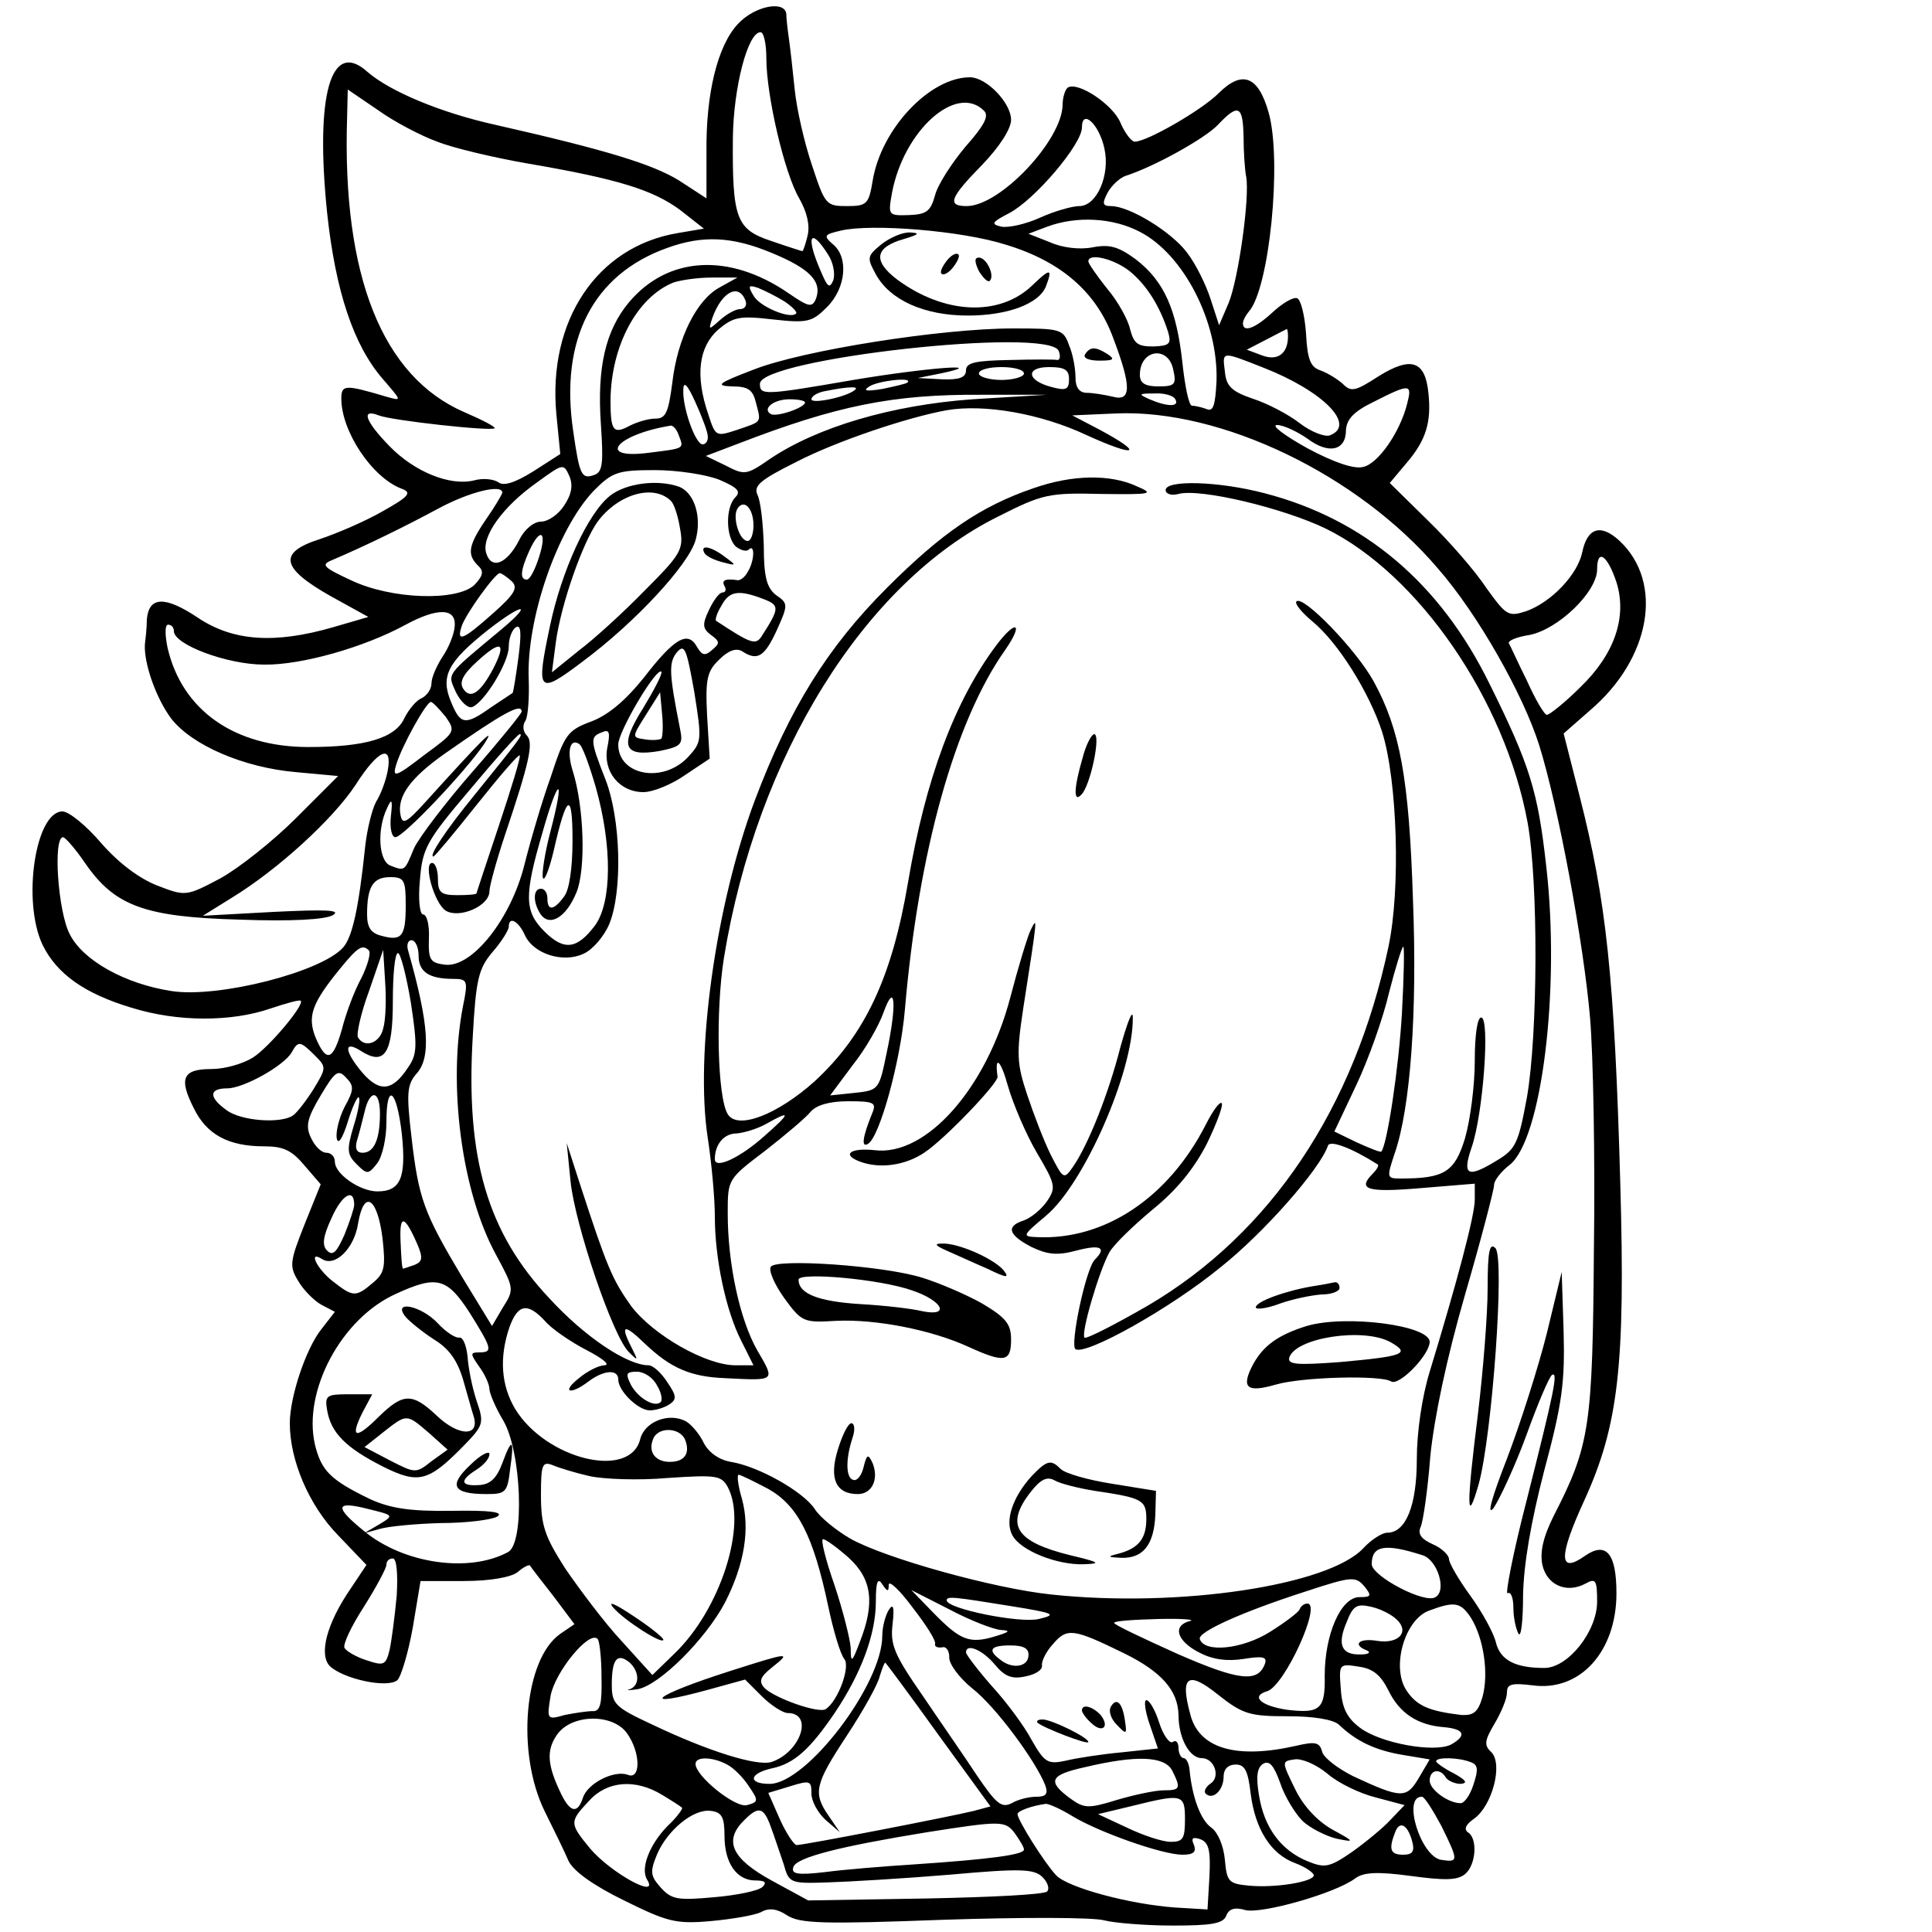 <?xml version="1.0" standalone="no"?>
<!DOCTYPE svg PUBLIC "-//W3C//DTD SVG 20010904//EN"
 "http://www.w3.org/TR/2001/REC-SVG-20010904/DTD/svg10.dtd">
<svg version="1.0" xmlns="http://www.w3.org/2000/svg"
 width="300" height="300" viewBox="0 0 300 300"
 preserveAspectRatio="xMidYMid meet">
<g transform="translate(0,300) scale(0.1,-0.1)"
fill="currentColor" stroke="none">
<path d="M1146 2963 c-32 -34 -50 -109 -49 -199 l0 -72 -43 28 c-41 25 -112
47 -284 86 -86 19 -164 52 -199 82 -57 52 -82 -34 -63 -219 13 -121 41 -205
86 -257 30 -35 31 -35 6 -28 -64 19 -70 19 -70 -3 0 -51 48 -123 94 -140 16
-6 11 -12 -30 -35 -26 -15 -70 -34 -97 -43 -66 -21 -61 -45 17 -89 l58 -32
-55 -16 c-90 -26 -155 -22 -210 15 -51 34 -76 33 -79 -3 0 -13 -2 -30 -3 -38
-2 -29 17 -84 41 -116 32 -41 112 -76 194 -83 l65 -6 -65 -65 c-36 -36 -89
-78 -118 -94 -53 -28 -54 -28 -98 -11 -28 11 -60 35 -87 66 -23 27 -50 49 -60
49 -42 0 -63 -139 -31 -207 22 -45 65 -76 139 -98 71 -22 154 -22 215 -1 24 8
45 14 47 12 6 -6 -48 -71 -74 -88 -16 -10 -44 -18 -65 -18 -44 0 -51 -14 -27
-61 20 -41 54 -59 109 -59 30 0 43 -6 63 -30 l25 -29 -25 -62 c-23 -58 -24
-65 -10 -88 8 -14 25 -31 36 -37 l21 -11 -21 -27 c-24 -30 -49 -105 -49 -146
0 -58 30 -128 75 -174 l44 -46 -24 -36 c-38 -55 -50 -103 -33 -121 21 -20 89
-35 105 -22 6 6 17 43 24 82 l12 72 67 0 c42 0 74 6 84 14 9 8 18 12 19 10 1
-2 17 -23 36 -47 l33 -44 -22 -15 c-56 -39 -69 -185 -24 -276 14 -28 31 -63
37 -77 8 -16 39 -38 86 -61 67 -33 80 -37 135 -32 33 3 68 9 78 14 12 7 25 5
40 -5 20 -13 56 -14 243 -7 121 4 233 4 250 -1 16 -4 64 -8 106 -8 60 0 78 3
83 15 4 11 13 14 30 9 26 -6 139 26 170 49 13 10 35 11 87 4 52 -7 72 -7 84 3
17 14 20 56 4 65 -6 5 -3 12 10 21 28 20 45 84 27 103 -12 11 -11 18 5 45 10
17 19 38 19 48 0 13 7 15 40 11 73 -10 130 52 130 143 0 62 -16 81 -49 58 -41
-29 -41 -1 -1 86 53 116 64 210 56 491 -9 324 -22 441 -63 602 l-25 98 41 36
c94 80 115 198 46 263 -29 27 -50 21 -58 -17 -7 -35 -48 -78 -87 -92 -28 -9
-31 -7 -62 36 -17 26 -58 73 -91 105 l-59 58 26 31 c30 35 39 63 34 109 -5 50
-27 57 -77 26 -37 -24 -43 -25 -56 -12 -9 8 -24 17 -35 21 -15 5 -20 17 -22
57 -2 28 -8 53 -14 55 -6 2 -23 -8 -38 -22 -27 -25 -46 -32 -46 -17 0 4 4 12
9 18 32 35 52 234 31 309 -16 57 -41 67 -78 30 -26 -26 -111 -75 -130 -75 -5
0 -15 13 -22 29 -11 28 -66 65 -82 55 -4 -3 -8 -15 -8 -27 -1 -55 -97 -157
-149 -157 -31 0 -26 13 24 64 27 28 45 56 45 70 0 26 -38 66 -64 66 -62 0
-138 -80 -151 -161 -6 -36 -9 -39 -40 -39 -32 0 -34 2 -54 63 -12 35 -24 88
-27 118 -3 30 -7 65 -9 79 -2 14 -4 31 -4 38 -2 22 -49 13 -75 -15z m44 -54
c0 -57 28 -178 51 -217 12 -21 17 -42 13 -58 -3 -13 -7 -24 -8 -24 -1 0 -23 7
-49 16 -54 18 -60 35 -59 160 1 78 23 164 43 164 5 0 9 -18 9 -41z m-511 -129
c25 -10 89 -25 141 -34 140 -24 194 -41 236 -72 l37 -29 -41 -7 c-125 -21
-202 -136 -188 -282 l6 -61 -42 -27 c-29 -18 -46 -23 -54 -17 -7 5 -24 7 -38
3 -37 -9 -92 13 -131 53 -38 39 -45 59 -17 48 20 -8 175 -25 180 -20 2 2 -19
13 -47 25 -127 55 -190 211 -182 458 l1 43 47 -32 c25 -18 67 -40 92 -49z
m849 48 c8 -8 1 -22 -29 -56 -21 -25 -43 -59 -47 -75 -7 -25 -13 -30 -41 -31
-32 -1 -32 0 -26 34 18 97 100 171 143 128z m403 -40 c0 -24 2 -52 4 -62 6
-32 -12 -159 -27 -196 l-15 -35 -13 40 c-7 22 -23 55 -37 73 -24 32 -89 72
-118 72 -13 0 -14 4 -5 21 6 11 19 23 28 26 44 14 123 58 143 79 32 34 39 30
40 -18z m-216 -19 c9 -41 -12 -89 -39 -89 -11 0 -39 -8 -61 -18 -22 -10 -49
-16 -60 -14 -17 4 -15 7 12 21 40 21 113 107 113 133 0 30 27 5 35 -33z m55
-129 c68 -35 122 -140 119 -232 -2 -38 -5 -48 -16 -43 -8 3 -18 5 -22 5 -5 0
-11 30 -15 67 -9 82 -28 126 -72 160 -27 20 -41 24 -67 19 -20 -4 -47 -1 -67
8 l-33 13 29 11 c46 17 102 14 144 -8z m-208 -20 c86 -26 141 -74 167 -146 28
-74 28 -98 -1 -90 -13 3 -31 6 -40 6 -12 0 -18 8 -18 24 0 14 -4 36 -10 50 -9
25 -13 26 -87 26 -111 0 -327 -34 -403 -64 -55 -21 -60 -25 -34 -26 26 0 33
-5 38 -26 8 -31 10 -28 -31 -42 -31 -10 -32 -10 -43 24 -21 61 -15 105 15 132
24 20 33 22 85 16 54 -6 61 -4 84 19 30 30 34 78 9 98 -15 13 -13 15 13 21 47
11 187 0 256 -22z m-363 -13 c58 -24 78 -44 68 -71 -6 -14 -11 -13 -43 9 -92
63 -187 57 -247 -14 -37 -44 -50 -102 -44 -189 4 -59 3 -74 -9 -79 -21 -8 -24
-2 -34 68 -21 142 31 243 146 284 55 20 101 18 163 -8z m86 -1 c9 -13 12 -31
9 -41 -6 -14 -9 -11 -20 15 -23 53 -16 68 11 26z m469 -27 c26 -21 47 -54 60
-95 5 -18 2 -21 -23 -22 -24 0 -30 4 -36 26 -3 15 -19 44 -36 64 -16 20 -29
39 -29 42 0 14 40 4 64 -15z m-636 -25 c-36 -19 -66 -79 -74 -148 -6 -46 -10
-56 -26 -56 -11 0 -28 -5 -40 -11 -26 -14 -30 -8 -30 40 1 84 41 159 97 182
11 4 38 8 60 8 l40 0 -27 -15z m100 -22 c12 -8 21 -17 18 -19 -9 -9 -57 11
-66 28 -9 15 -8 17 7 12 10 -4 28 -13 41 -21z m-60 0 c2 -7 -2 -12 -9 -12 -7
0 -21 -8 -31 -17 -18 -16 -18 -16 -12 3 15 42 42 55 52 26z m842 -54 c0 -27
-16 -39 -40 -30 l-24 9 29 15 c17 9 31 16 33 17 1 1 2 -5 2 -11z m-356 -23 c3
-8 2 -14 -2 -14 -4 1 -37 1 -74 0 -53 -1 -68 -4 -68 -16 0 -11 -10 -15 -37
-14 l-38 2 35 7 c81 17 -22 9 -135 -10 -139 -24 -145 -24 -145 -6 0 39 449 89
464 51z m178 -30 c5 -22 2 -25 -23 -25 -21 0 -29 5 -29 18 0 40 45 46 52 7z
m140 4 c92 -36 145 -89 103 -105 -7 -3 -29 5 -47 19 -18 14 -51 31 -73 38 -32
11 -41 19 -43 42 -4 32 -6 32 60 6z m-372 -9 c0 -5 -16 -10 -35 -10 -19 0 -35
5 -35 10 0 6 16 10 35 10 19 0 35 -4 35 -10z m70 -9 c0 -16 -5 -18 -27 -12
-39 10 -41 31 -4 31 24 0 31 -4 31 -19z m-561 -88 c1 -7 -3 -13 -8 -13 -11 0
-31 56 -30 84 0 15 6 10 19 -19 10 -22 19 -46 19 -52z m310 83 c-2 -2 -20 -6
-39 -10 -25 -4 -31 -3 -20 4 14 9 69 15 59 6z m-81 -11 c-11 -11 -68 -23 -68
-15 0 5 10 11 23 13 35 7 51 7 45 2z m857 -22 c-11 -44 -45 -93 -68 -98 -14
-4 -46 7 -87 29 -36 20 -57 36 -47 36 10 0 31 -10 47 -21 33 -25 60 -19 60 13
1 17 12 29 43 44 57 29 60 28 52 -3z m-675 7 c-125 -9 -241 -43 -315 -93 -36
-25 -39 -25 -68 -10 l-31 15 50 19 c153 59 240 77 379 76 l100 0 -115 -7z
m315 0 c7 -12 -12 -12 -40 0 -18 8 -17 9 7 9 15 1 30 -3 33 -9z m-575 -5 c0
-8 -44 -23 -53 -18 -14 8 4 23 29 23 13 0 24 -2 24 -5z m438 -51 c77 -35 90
-29 19 9 l-42 22 68 3 c163 7 376 -95 500 -241 62 -71 132 -195 157 -274 30
-96 69 -307 79 -423 5 -58 8 -220 6 -360 -2 -274 -6 -304 -62 -413 -17 -34
-22 -57 -18 -77 7 -31 37 -45 67 -29 16 9 18 5 18 -28 0 -46 -45 -103 -82
-103 -45 0 -68 12 -75 39 -3 14 -21 47 -39 72 -19 26 -34 52 -34 58 0 6 -11
17 -25 23 -18 8 -24 16 -19 27 4 9 11 58 15 110 6 59 25 151 54 251 25 86 45
163 45 170 0 7 11 21 24 31 50 39 79 273 57 464 -13 116 -25 156 -88 283 -77
157 -195 256 -349 296 -72 19 -154 21 -154 5 0 -6 9 -9 20 -6 34 9 163 -22
229 -54 144 -71 278 -266 313 -456 17 -93 16 -330 -1 -427 -13 -70 -17 -80
-45 -97 -47 -29 -56 -25 -41 19 18 51 29 202 15 202 -6 0 -10 -27 -10 -68 0
-38 -7 -91 -15 -119 -16 -53 -32 -63 -100 -63 -22 0 -22 1 -9 40 24 70 35 217
28 394 -6 187 -20 263 -61 338 -27 49 -110 135 -120 124 -3 -3 8 -17 25 -31
40 -33 88 -110 108 -171 24 -76 29 -245 10 -334 -53 -251 -183 -445 -373 -557
-52 -30 -97 -53 -99 -50 -6 6 23 105 39 133 7 12 37 41 67 66 37 30 64 63 84
102 15 31 26 60 23 63 -3 3 -14 -12 -25 -34 -58 -113 -157 -179 -262 -174 -23
1 -23 2 14 33 59 49 136 224 135 308 0 14 -8 -6 -19 -45 -19 -75 -51 -154 -74
-187 -14 -20 -15 -19 -34 18 -11 22 -27 64 -37 94 -16 48 -17 63 -6 135 23
147 22 142 11 120 -5 -11 -19 -57 -31 -103 -37 -142 -131 -248 -211 -238 -38
4 -52 -7 -22 -18 30 -11 69 -6 99 14 32 21 115 108 114 118 -5 35 5 26 16 -14
8 -28 28 -75 45 -104 29 -49 30 -54 16 -75 -9 -13 -25 -26 -36 -30 -28 -9 -25
-22 11 -41 25 -12 40 -14 70 -6 38 10 48 5 29 -14 -14 -14 -39 -133 -30 -139
16 -10 147 63 225 127 67 53 155 153 167 189 3 9 36 -3 77 -29 3 -1 -1 -8 -7
-14 -25 -25 -10 -30 73 -23 l85 7 0 -25 c0 -24 -27 -126 -70 -267 -12 -39 -20
-94 -20 -136 0 -72 -17 -114 -46 -114 -8 0 -25 -11 -37 -24 -54 -58 -286 -93
-484 -72 -88 9 -258 56 -313 87 -22 13 -47 33 -55 46 -18 27 -87 66 -130 73
-18 3 -34 14 -42 29 -6 13 -19 29 -28 34 -26 14 -64 0 -71 -28 -16 -63 -146
-31 -194 47 -22 37 -25 80 -9 127 13 36 28 39 55 10 10 -12 39 -32 64 -45 25
-13 38 -23 29 -24 -9 0 -27 -9 -40 -20 -28 -22 -14 -27 15 -5 24 18 46 19 46
3 0 -18 31 -48 49 -48 9 0 22 4 30 9 12 8 12 13 -3 35 -9 14 -22 26 -29 26
-33 0 -99 44 -154 104 -96 102 -130 217 -119 405 5 91 9 107 31 133 14 16 25
34 25 39 0 17 15 9 25 -13 13 -29 59 -44 91 -29 14 6 32 27 40 46 21 51 18
164 -6 225 -24 61 -24 66 -5 73 11 5 13 0 8 -24 -7 -37 19 -69 56 -69 15 0 44
12 64 26 l39 26 -4 66 c-3 58 0 70 19 88 14 14 26 18 35 13 24 -16 35 -9 54
32 18 40 18 42 -1 55 -14 11 -19 27 -19 76 -1 35 -5 71 -10 80 -6 14 5 23 61
51 62 32 172 69 233 80 58 10 146 -5 218 -39z m-634 0 c8 -21 10 -20 -46 -27
-83 -11 -52 28 33 42 4 1 10 -6 13 -15z m-178 -109 c-9 -14 -25 -25 -36 -25
-11 0 -26 -12 -34 -29 -19 -37 -43 -46 -51 -20 -8 25 25 72 79 110 40 29 41
30 50 10 6 -14 4 -28 -8 -46z m241 40 c28 -12 34 -18 25 -27 -16 -16 -15 -63
1 -77 8 -6 17 -8 20 -4 10 9 8 -20 -2 -35 -4 -8 -11 -13 -15 -13 -20 3 -26 0
-21 -9 3 -5 2 -10 -3 -10 -5 0 -14 -12 -21 -27 -11 -23 -10 -29 3 -39 14 -10
14 -13 2 -23 -11 -10 -16 -9 -24 5 -14 25 -35 13 -82 -48 -28 -35 -55 -58 -81
-68 -38 -14 -42 -20 -64 -87 -14 -39 -32 -101 -41 -137 -21 -83 -81 -159 -123
-154 -23 3 -26 7 -25 41 1 20 -3 37 -9 37 -5 0 -8 22 -5 53 4 50 10 61 77 140
40 48 75 87 78 87 6 0 -1 -9 -69 -93 -45 -55 -73 -97 -65 -97 2 0 32 36 67 80
35 44 65 79 67 77 2 -2 -13 -51 -32 -108 -19 -57 -35 -105 -35 -106 0 -2 -13
-3 -30 -3 -25 0 -30 4 -30 25 0 14 -4 25 -9 25 -14 0 3 -62 21 -74 21 -13 68
7 68 30 0 8 11 48 24 87 38 113 45 144 34 155 -6 6 -7 16 -2 23 4 7 6 36 5 64
-4 93 44 233 101 293 29 29 37 32 95 32 35 0 80 -7 100 -15z m-337 -20 c0 -2
-11 -21 -25 -41 -28 -41 -30 -55 -13 -72 10 -9 8 -16 -5 -30 -27 -26 -129 -23
-192 7 -43 20 -47 24 -30 31 54 23 115 53 165 80 48 26 100 39 100 25z m390
-51 c0 -13 -4 -24 -9 -24 -13 0 -24 37 -16 50 10 16 25 1 25 -26z m-333 -49
c-6 -19 -14 -35 -19 -35 -11 0 -10 14 4 45 17 37 28 30 15 -10z m1673 -39 c17
-54 -3 -112 -56 -163 -24 -24 -48 -43 -52 -43 -4 0 -18 24 -31 53 -14 28 -26
55 -28 58 -2 4 12 10 32 13 45 9 105 67 105 102 0 33 16 22 30 -20z m-1716 2
c11 -10 6 -20 -28 -50 -46 -41 -58 -47 -49 -20 7 20 52 82 59 82 3 0 11 -6 18
-12z m391 -28 c26 -10 26 -14 -3 -59 -9 -13 -17 -10 -70 25 -2 1 1 12 8 23 12
23 26 26 65 11z m-406 -47 c-89 -74 -84 -68 -71 -98 7 -14 18 -25 25 -23 19 7
57 69 57 94 0 13 5 26 11 30 8 5 9 -9 4 -47 -4 -30 -8 -54 -9 -55 0 0 -15 -10
-33 -22 -41 -29 -48 -28 -63 9 -16 39 -5 61 58 111 54 42 71 43 21 1z m-73 4
c-1 -13 -10 -34 -19 -47 -9 -14 -17 -32 -17 -41 0 -9 -7 -19 -15 -23 -8 -3
-20 -17 -27 -31 -14 -31 -60 -45 -149 -45 -116 0 -197 58 -219 155 -4 20 -4
35 1 35 5 0 9 -4 9 -10 0 -21 83 -52 140 -52 58 -1 156 27 220 62 50 27 79 26
76 -3z m60 -65 c-20 -38 -36 -49 -47 -31 -6 10 0 22 22 42 37 34 46 30 25 -11z
m302 -138 c-39 -41 -108 -28 -108 20 0 20 59 120 67 113 2 -3 -11 -28 -28 -56
-38 -60 -31 -77 26 -67 33 7 36 10 31 34 -17 86 -18 103 -5 119 12 14 15 6 27
-61 12 -76 12 -78 -10 -102z m-41 29 c-3 -2 -15 -3 -26 -1 -20 3 -20 3 2 38
l22 35 3 -33 c2 -19 1 -36 -1 -39z m-335 34 c16 -23 15 -24 -34 -60 -44 -34
-49 -35 -43 -15 9 30 47 98 54 98 3 0 13 -11 23 -23z m118 8 c0 -3 -34 -45
-76 -93 -42 -48 -83 -102 -91 -119 -15 -36 -14 -36 -37 -27 -18 7 -21 56 -5
89 7 16 9 14 6 -12 -2 -18 1 -33 7 -33 12 0 108 101 138 145 20 31 -5 5 -91
-90 -30 -33 -36 -36 -39 -21 -6 29 15 58 69 96 90 63 119 79 119 65z m115
-117 c26 -92 25 -179 -1 -215 -28 -37 -48 -40 -79 -9 -31 31 -31 56 -3 152 25
89 36 92 13 4 -9 -34 -14 -67 -12 -73 2 -7 10 13 17 43 20 88 29 92 29 15 0
-43 -5 -77 -13 -87 -16 -22 -26 -23 -26 -3 0 8 -4 15 -10 15 -12 0 -13 -20 -1
-39 14 -21 40 -6 56 33 15 36 12 134 -6 190 -9 29 -4 50 10 41 5 -2 16 -33 26
-67z m-323 25 c-3 -16 -11 -37 -18 -48 -6 -11 -14 -42 -17 -70 -10 -96 -20
-140 -34 -156 -33 -38 -193 -79 -266 -68 -73 11 -139 48 -159 89 -18 35 -26
150 -10 150 4 -1 19 -18 34 -40 46 -67 93 -84 240 -88 80 -3 133 0 145 7 13 8
-10 9 -92 5 l-110 -6 45 28 c72 44 157 122 192 175 35 55 58 65 50 22z m28
-209 c0 -48 -6 -56 -38 -47 -16 4 -22 13 -22 33 0 43 9 58 36 58 22 0 24 -5
24 -44z m20 -78 c0 -25 16 -36 54 -36 22 0 23 -3 15 -42 -24 -123 -2 -289 51
-386 28 -52 29 -54 11 -82 l-17 -29 -47 77 c-59 99 -67 121 -78 216 -8 68 -7
81 7 98 24 25 20 78 -12 191 -3 9 -1 17 5 17 6 0 11 -11 11 -24z m-77 8 c3 -4
-2 -23 -12 -43 -11 -20 -24 -55 -30 -79 -14 -49 -24 -53 -41 -13 -13 33 -6 53
39 108 27 33 34 37 44 27z m1604 -96 c-5 -87 -23 -205 -32 -216 -1 -2 -18 5
-38 14 l-35 17 34 72 c19 40 42 105 51 144 10 39 20 71 22 71 2 0 1 -46 -2
-102z m-1582 -25 c-5 -23 -29 -31 -39 -14 -3 4 4 37 17 72 l22 64 3 -49 c2
-27 1 -60 -3 -73z m43 40 c10 -66 10 -80 -4 -100 -24 -37 -44 -40 -71 -9 -28
33 -30 51 -4 35 38 -25 51 -6 51 76 0 41 3 75 8 75 4 0 13 -35 20 -77z m-149
-82 c18 -18 18 -19 -2 -52 -12 -19 -26 -37 -32 -41 -18 -13 -80 -9 -103 8 -28
20 -28 34 1 34 25 0 88 35 100 56 10 18 13 18 36 -5z m46 -80 c-9 -18 -14 -40
-12 -49 2 -10 9 0 17 26 7 23 15 40 17 38 3 -2 -1 -23 -8 -45 -11 -37 -10 -44
5 -59 16 -16 18 -16 32 2 8 11 14 39 14 63 0 64 16 52 24 -18 7 -68 -2 -89
-38 -89 -27 0 -66 27 -66 46 0 8 -6 14 -13 14 -8 0 -18 10 -24 23 -9 18 -6 31
15 66 22 37 27 41 39 28 13 -13 13 -19 -2 -46z m55 -10 c0 -40 -9 -61 -27 -61
-9 0 -12 6 -9 18 3 9 8 29 12 45 8 36 24 35 24 -2z m-40 -142 c0 -5 -7 -26
-15 -46 -12 -27 -18 -34 -27 -25 -8 8 -7 21 7 51 16 36 35 47 35 20z m44 -52
c5 -45 3 -54 -15 -69 -27 -23 -31 -22 -63 3 -24 19 -38 48 -16 34 20 -13 50
16 56 55 9 54 30 41 38 -23z m54 -9 c9 -21 8 -27 -4 -32 -9 -3 -17 -6 -18 -6
-2 0 -3 19 -4 42 -2 43 6 42 26 -4z m81 -106 c35 -56 37 -62 15 -62 -14 0 -14
-2 0 -22 9 -12 16 -28 16 -35 0 -6 9 -28 21 -48 29 -48 34 -191 8 -205 -61
-33 -162 -18 -223 32 -47 38 -46 48 5 35 41 -10 41 -10 18 -24 l-24 -14 25 7
c14 4 57 8 95 9 39 0 78 5 87 10 11 7 -10 10 -70 9 -66 -1 -96 4 -127 18 -62
30 -76 44 -86 85 -19 83 41 196 126 234 63 29 79 25 114 -29z m291 -113 c7
-11 9 -23 6 -26 -9 -9 -34 5 -46 26 -9 18 -8 21 9 21 11 0 25 -9 31 -21z m44
-85 c8 -21 -1 -34 -24 -34 -22 0 -34 15 -26 35 7 20 42 19 50 -1z m-149 -56
c22 -5 77 -7 122 -3 75 5 83 4 93 -14 31 -58 -11 -190 -83 -259 l-34 -33 -48
53 c-27 29 -65 80 -87 112 -32 50 -38 67 -38 114 0 48 2 53 18 47 9 -4 35 -12
57 -17z m278 -20 c46 -26 70 -73 93 -182 8 -38 19 -75 25 -82 10 -12 -10 -66
-29 -78 -11 -7 -79 17 -95 33 -9 10 -7 17 12 32 30 24 28 24 -66 -6 -119 -38
-144 -59 -34 -29 l58 16 26 -26 c14 -14 33 -26 40 -26 41 0 20 -61 -25 -76
-23 -7 -99 17 -185 58 -58 27 -63 32 -63 62 0 39 8 50 27 35 16 -14 17 -36 1
-42 -7 -2 -2 -2 12 0 34 6 106 78 136 135 30 59 39 114 26 161 -6 20 -8 37 -5
37 3 0 23 -10 46 -22z m125 -107 c36 -33 41 -70 17 -131 -12 -32 -14 -33 -14
-9 -1 14 -12 58 -25 97 -14 40 -22 72 -18 72 4 0 22 -13 40 -29z m891 4 c23
-7 38 -55 20 -65 -16 -11 -98 32 -99 51 0 29 20 33 79 14z m-1593 -63 c-3 -32
-8 -70 -11 -84 -6 -24 -9 -25 -36 -16 -16 5 -31 14 -34 19 -3 5 10 33 30 64
19 30 35 60 35 65 0 6 4 10 10 10 6 0 8 -24 6 -58z m764 17 c0 8 17 -8 37 -35
21 -27 37 -52 35 -57 -1 -4 4 -6 11 -5 6 2 11 -5 11 -15 -1 -10 15 -32 36 -49
36 -28 98 -112 113 -150 5 -14 1 -18 -14 -18 -11 0 -28 -4 -38 -10 -16 -8 -24
-1 -54 43 -19 29 -58 85 -85 125 -43 62 -50 78 -46 110 3 27 1 33 -6 22 -5 -8
-10 -26 -10 -40 0 -76 -118 -230 -175 -230 -34 0 -32 16 3 24 35 7 60 30 98
86 41 61 64 122 64 173 0 31 3 38 10 27 8 -12 10 -12 10 -1z m740 -4 c10 -13
9 -15 -9 -15 -29 0 -54 -58 -54 -122 1 -52 -7 -59 -58 -53 -41 6 -58 21 -31
29 27 9 85 136 62 136 -5 0 -10 -4 -12 -9 -1 -4 -22 -20 -46 -35 -43 -27 -102
-33 -109 -11 -3 11 66 42 162 73 76 25 80 25 95 7z m-566 -66 c16 -1 14 -3 -9
-10 -40 -12 -54 -6 -96 37 l-34 35 59 -30 c32 -17 68 -31 80 -32z m16 37 c68
-11 72 -13 43 -20 -30 -7 -143 16 -143 29 0 7 13 5 100 -9z m599 -21 c20 -19
3 -38 -30 -33 -29 5 -40 -6 -16 -15 6 -3 2 -6 -10 -6 -30 -1 -37 15 -22 50 10
26 16 29 38 24 14 -3 32 -12 40 -20z m115 3 c20 -32 28 -87 18 -123 -7 -24
-14 -29 -33 -28 -50 6 -69 14 -85 38 -24 36 -3 110 35 124 40 15 49 13 65 -11z
m-436 -5 c-28 -7 -21 -31 14 -49 21 -11 43 -14 69 -10 31 5 37 3 33 -8 -11
-29 -40 -26 -136 16 -53 24 -98 45 -98 48 0 3 31 5 68 6 37 1 59 -1 50 -3z
m-103 -50 c59 -29 84 -58 85 -96 0 -36 17 -67 36 -67 20 0 30 -30 13 -40 -7
-5 -10 -12 -7 -15 11 -11 28 5 28 26 0 12 7 19 19 19 14 0 19 -10 23 -45 7
-55 31 -94 69 -108 16 -6 29 -15 29 -19 0 -10 -60 -20 -101 -16 -31 3 -34 6
-37 40 -2 22 -11 43 -21 50 -17 12 -30 48 -34 91 -1 9 -5 17 -9 17 -4 0 -8 7
-8 16 0 8 -4 13 -9 9 -5 -3 -15 11 -21 30 -6 19 -15 35 -20 35 -4 0 -2 -17 5
-37 l13 -38 -56 -6 c-32 -3 -71 -9 -87 -13 -28 -6 -33 -3 -53 32 -11 21 -39
59 -62 84 -22 25 -40 49 -40 52 0 15 26 4 45 -19 15 -18 26 -23 48 -18 15 3
26 10 25 17 -1 6 6 21 17 33 22 26 32 24 110 -14z m-811 -37 c1 -42 -2 -54
-14 -53 -8 0 -28 -3 -43 -6 -28 -8 -28 -7 -22 30 7 37 60 102 73 88 3 -3 6
-30 6 -59z m663 33 c-1 -18 -26 -21 -44 -6 -20 15 -15 22 16 22 21 0 29 -5 28
-16z m-139 -124 l80 -110 -26 -7 c-32 -8 -263 -53 -275 -53 -4 0 -16 18 -26
40 l-18 41 33 10 c32 10 34 9 34 -11 0 -12 10 -30 22 -41 l22 -19 -17 25 c-25
36 -22 49 28 125 25 38 48 79 51 92 4 13 8 23 9 21 2 -2 40 -53 83 -113z m698
70 c17 -35 45 -54 87 -57 31 -3 35 -13 10 -27 -26 -13 -109 2 -141 26 -20 15
-28 30 -30 60 -3 39 -3 40 28 35 22 -3 34 -13 46 -37z m-156 -40 c40 0 70 -5
79 -13 27 -26 57 -40 99 -47 l42 -7 -17 -29 c-19 -32 -27 -32 -102 3 -24 12
-46 29 -48 38 -4 15 -11 16 -41 9 -93 -21 -151 -4 -164 50 -16 59 -3 67 44 29
38 -30 49 -33 108 -33z m-1026 -27 c21 -30 21 -72 1 -64 -21 8 -63 -13 -70
-36 -8 -24 -19 -23 -33 5 -22 45 -24 68 -8 92 22 34 88 35 110 3z m155 -48
c10 -5 25 -20 34 -34 15 -22 15 -24 -3 -29 -18 -5 -80 45 -80 64 0 12 27 11
49 -1z m691 -9 c14 -28 13 -31 -13 -31 -13 0 -46 -7 -73 -15 -45 -14 -51 -13
-73 3 -35 26 -31 36 24 48 80 19 123 17 135 -5z m203 -79 c12 -11 36 -23 52
-27 29 -6 29 -5 -6 14 -23 13 -45 36 -58 63 -21 43 -21 43 -1 46 11 2 34 -8
51 -22 17 -15 51 -31 75 -37 l45 -12 -22 -23 c-12 -13 -39 -35 -60 -50 -35
-24 -42 -25 -69 -14 -41 17 -67 52 -75 102 -5 29 -3 43 6 49 10 6 17 -2 27
-30 7 -21 23 -47 35 -59z m260 92 c12 -4 13 -11 5 -35 -5 -16 -14 -29 -20 -29
-19 0 -48 21 -48 35 0 17 16 20 25 5 3 -5 14 -10 23 -10 12 1 8 6 -10 16 -16
8 -28 17 -28 19 0 7 35 6 53 -1z m-1255 -51 c15 -9 29 -18 31 -20 2 -1 -8 -15
-23 -29 -28 -29 -42 -66 -31 -83 19 -31 -57 11 -89 49 -32 39 -32 41 -1 74 28
31 72 34 113 9z m812 -38 c0 -30 -3 -35 -22 -35 -13 0 -43 10 -68 22 l-45 21
50 12 c81 20 85 20 85 -20z m398 -10 c27 -55 27 -57 0 -53 -32 5 -61 99 -30
98 4 0 17 -21 30 -45z m-573 15 c41 -25 140 -60 171 -60 17 0 22 4 18 15 -5
11 -2 13 10 9 13 -5 16 -17 14 -58 l-3 -51 -50 3 c-71 5 -167 31 -185 50 -18
19 -60 86 -60 95 0 5 22 13 44 16 5 0 23 -8 41 -19z m-540 -31 c0 -42 19 -69
48 -69 15 0 18 -3 11 -10 -6 -6 -40 -13 -75 -16 -56 -5 -66 -4 -83 15 -16 18
-17 24 -6 51 16 38 57 72 84 68 17 -2 21 -10 21 -39z m72 14 c6 -16 14 -41 20
-58 8 -29 10 -30 68 -28 33 1 118 6 190 12 111 10 131 9 144 -4 8 -8 11 -18 7
-22 -4 -5 -89 -9 -189 -11 l-182 -3 -57 31 c-62 34 -75 62 -42 94 22 22 30 20
41 -11z m379 -10 c7 -10 14 -21 14 -25 0 -8 -52 -15 -170 -23 -47 -3 -109 -8
-139 -12 -43 -5 -53 -3 -49 8 5 15 73 32 208 54 115 18 121 18 136 -2z m617
-13 c4 -15 0 -20 -14 -20 -20 0 -23 8 -13 34 7 20 20 13 27 -14z"/>
<path d="M1369 2621 c-23 -19 -23 -21 -9 -47 22 -40 75 -64 143 -64 61 0 110
18 121 45 11 29 7 29 -22 1 -51 -48 -136 -44 -209 10 -38 29 -35 50 11 63 23
7 25 9 10 10 -12 1 -32 -8 -45 -18z"/>
<path d="M1470 2595 c-7 -9 -11 -18 -8 -20 3 -3 11 1 18 10 7 9 11 18 8 20 -3
3 -11 -1 -18 -10z"/>
<path d="M1520 2579 c7 -11 14 -18 17 -15 8 8 -5 36 -17 36 -7 0 -7 -6 0 -21z"/>
<path d="M1685 2450 c-4 -6 6 -10 22 -10 22 0 25 2 13 10 -19 12 -27 12 -35 0z"/>
<path d="M1605 2242 c-82 -28 -142 -69 -228 -155 -92 -92 -151 -187 -205 -330
-61 -163 -93 -394 -73 -524 6 -39 11 -94 11 -122 0 -65 17 -146 41 -193 l19
-38 -28 0 c-46 0 -128 47 -162 92 -29 41 -37 59 -79 188 l-21 65 6 -60 c7 -67
66 -242 91 -265 14 -14 14 -13 4 7 -19 37 -12 38 21 6 39 -37 70 -51 124 -53
79 -4 78 -5 50 43 -27 47 -46 134 -46 213 0 53 0 53 58 97 32 25 64 52 71 61
9 10 29 16 58 16 39 0 44 -2 38 -17 -16 -39 -18 -56 -7 -49 18 11 50 127 57
207 21 247 78 450 156 560 29 42 17 48 -14 7 -65 -87 -110 -208 -137 -368 -25
-148 -67 -237 -145 -309 -58 -52 -120 -76 -135 -51 -16 26 -19 159 -6 242 51
314 218 583 426 686 69 35 79 37 160 35 79 -1 83 0 55 12 -41 19 -100 18 -160
-3z m-228 -876 c-12 -58 -12 -59 -50 -63 l-38 -4 35 47 c20 25 41 62 48 82 18
50 21 13 5 -62z m-190 -130 c-38 -34 -77 -52 -77 -36 0 23 14 40 34 40 11 1
32 7 46 15 39 22 38 17 -3 -19z"/>
<path d="M1681 1823 c-14 -48 -14 -70 -2 -57 14 13 31 94 20 94 -4 0 -13 -17
-18 -37z"/>
<path d="M1470 1058 c14 -6 42 -19 63 -28 31 -15 35 -15 25 -2 -16 18 -70 42
-95 41 -13 0 -11 -3 7 -11z"/>
<path d="M2310 1000 c0 -41 -7 -129 -15 -195 -18 -144 -18 -176 1 -110 21 76
41 352 26 367 -9 9 -12 -5 -12 -62z"/>
<path d="M1197 1033 c-4 -6 6 -28 21 -49 27 -37 30 -38 80 -35 62 3 148 -14
205 -40 57 -26 67 -24 67 11 0 24 -8 34 -45 56 -25 14 -67 32 -93 40 -61 19
-227 30 -235 17z m220 -37 c47 -16 59 -41 15 -32 -16 4 -60 9 -96 11 -65 4
-96 16 -96 38 0 12 127 1 177 -17z"/>
<path d="M2402 930 c-13 -52 -41 -140 -62 -195 -23 -59 -32 -90 -21 -77 9 13
33 64 51 113 18 50 36 92 40 94 10 6 3 -27 -40 -197 -21 -81 -33 -145 -29
-142 5 3 9 -7 9 -23 0 -15 4 -33 8 -40 4 -6 7 21 7 60 1 48 12 113 33 194 28
104 32 137 30 215 l-3 93 -23 -95z"/>
<path d="M2040 1003 c-43 -7 -90 -24 -90 -33 0 -4 17 -2 38 6 20 7 49 13 65
14 15 0 27 5 27 10 0 6 -3 9 -7 9 -5 -1 -19 -4 -33 -6z"/>
<path d="M2029 941 c-45 -14 -68 -31 -84 -61 -18 -35 -9 -43 36 -30 41 12 163
15 179 5 12 -8 59 40 60 61 1 26 -130 43 -191 25z m130 -25 c32 -18 21 -22
-78 -31 -67 -5 -82 -4 -79 7 10 31 115 47 157 24z"/>
<path d="M1301 749 c-14 -45 -3 -69 31 -69 22 0 33 23 23 48 -7 15 -9 14 -14
-6 -3 -13 -10 -22 -16 -20 -12 3 -12 33 -1 66 4 12 3 22 -2 22 -5 0 -14 -18
-21 -41z"/>
<path d="M1602 708 c-30 -33 -42 -70 -30 -92 13 -24 69 -46 110 -45 29 1 26 3
-20 14 -85 21 -102 47 -61 99 15 19 25 24 37 17 9 -5 37 -12 62 -16 74 -11 80
-14 80 -44 0 -31 -13 -46 -45 -54 -16 -4 -15 -5 6 -6 34 -1 51 20 53 67 l1 37
-68 11 c-38 6 -73 16 -80 23 -15 15 -21 14 -45 -11z"/>
<path d="M947 2230 c-34 -27 -75 -116 -93 -202 -22 -104 -19 -108 51 -55 82
61 164 150 175 188 10 35 -1 73 -25 83 -33 12 -83 6 -108 -14z m95 -8 c5 -5
11 -24 14 -43 6 -32 1 -40 -54 -95 -33 -34 -79 -76 -103 -94 l-42 -34 6 46 c8
60 42 156 65 188 32 43 87 59 114 32z"/>
<path d="M1094 2141 c3 -5 16 -11 28 -14 22 -6 22 -5 4 8 -22 17 -40 20 -32 6z"/>
<path d="M630 955 c7 -8 27 -24 44 -35 23 -14 36 -32 45 -62 7 -24 14 -50 17
-59 8 -30 -24 -29 -57 2 -39 37 -53 36 -91 -1 -36 -36 -45 -33 -25 7 l15 28
-37 0 c-34 0 -37 -2 -33 -25 6 -35 29 -58 86 -87 56 -28 71 -24 126 32 31 32
32 35 20 70 -7 21 -13 52 -14 69 -2 17 -7 30 -13 29 -6 -1 -21 9 -33 22 -26
28 -72 37 -50 10z m36 -180 l29 -26 -25 -18 c-24 -19 -25 -19 -64 1 l-40 21
29 23 c37 29 36 29 71 -1z"/>
<path d="M780 728 c-9 -24 -19 -33 -36 -34 -29 -2 -31 7 -4 24 11 7 20 17 20
24 0 6 -14 -1 -30 -17 -34 -32 -27 -45 26 -45 29 0 32 3 36 38 7 48 3 51 -12
10z"/>
<path d="M952 504 c17 -20 78 -59 78 -50 0 3 -21 20 -47 37 -27 18 -40 24 -31
13z"/>
<path d="M1725 350 c-4 -7 0 -19 9 -28 15 -16 16 -15 13 5 -4 29 -13 38 -22
23z"/>
<path d="M1680 344 c0 -3 6 -12 14 -19 17 -17 30 -7 15 12 -12 13 -29 18 -29
7z"/>
<path d="M1611 325 c9 -8 79 -35 79 -30 0 7 -57 35 -71 35 -7 0 -10 -2 -8 -5z"/>
</g>
</svg>
